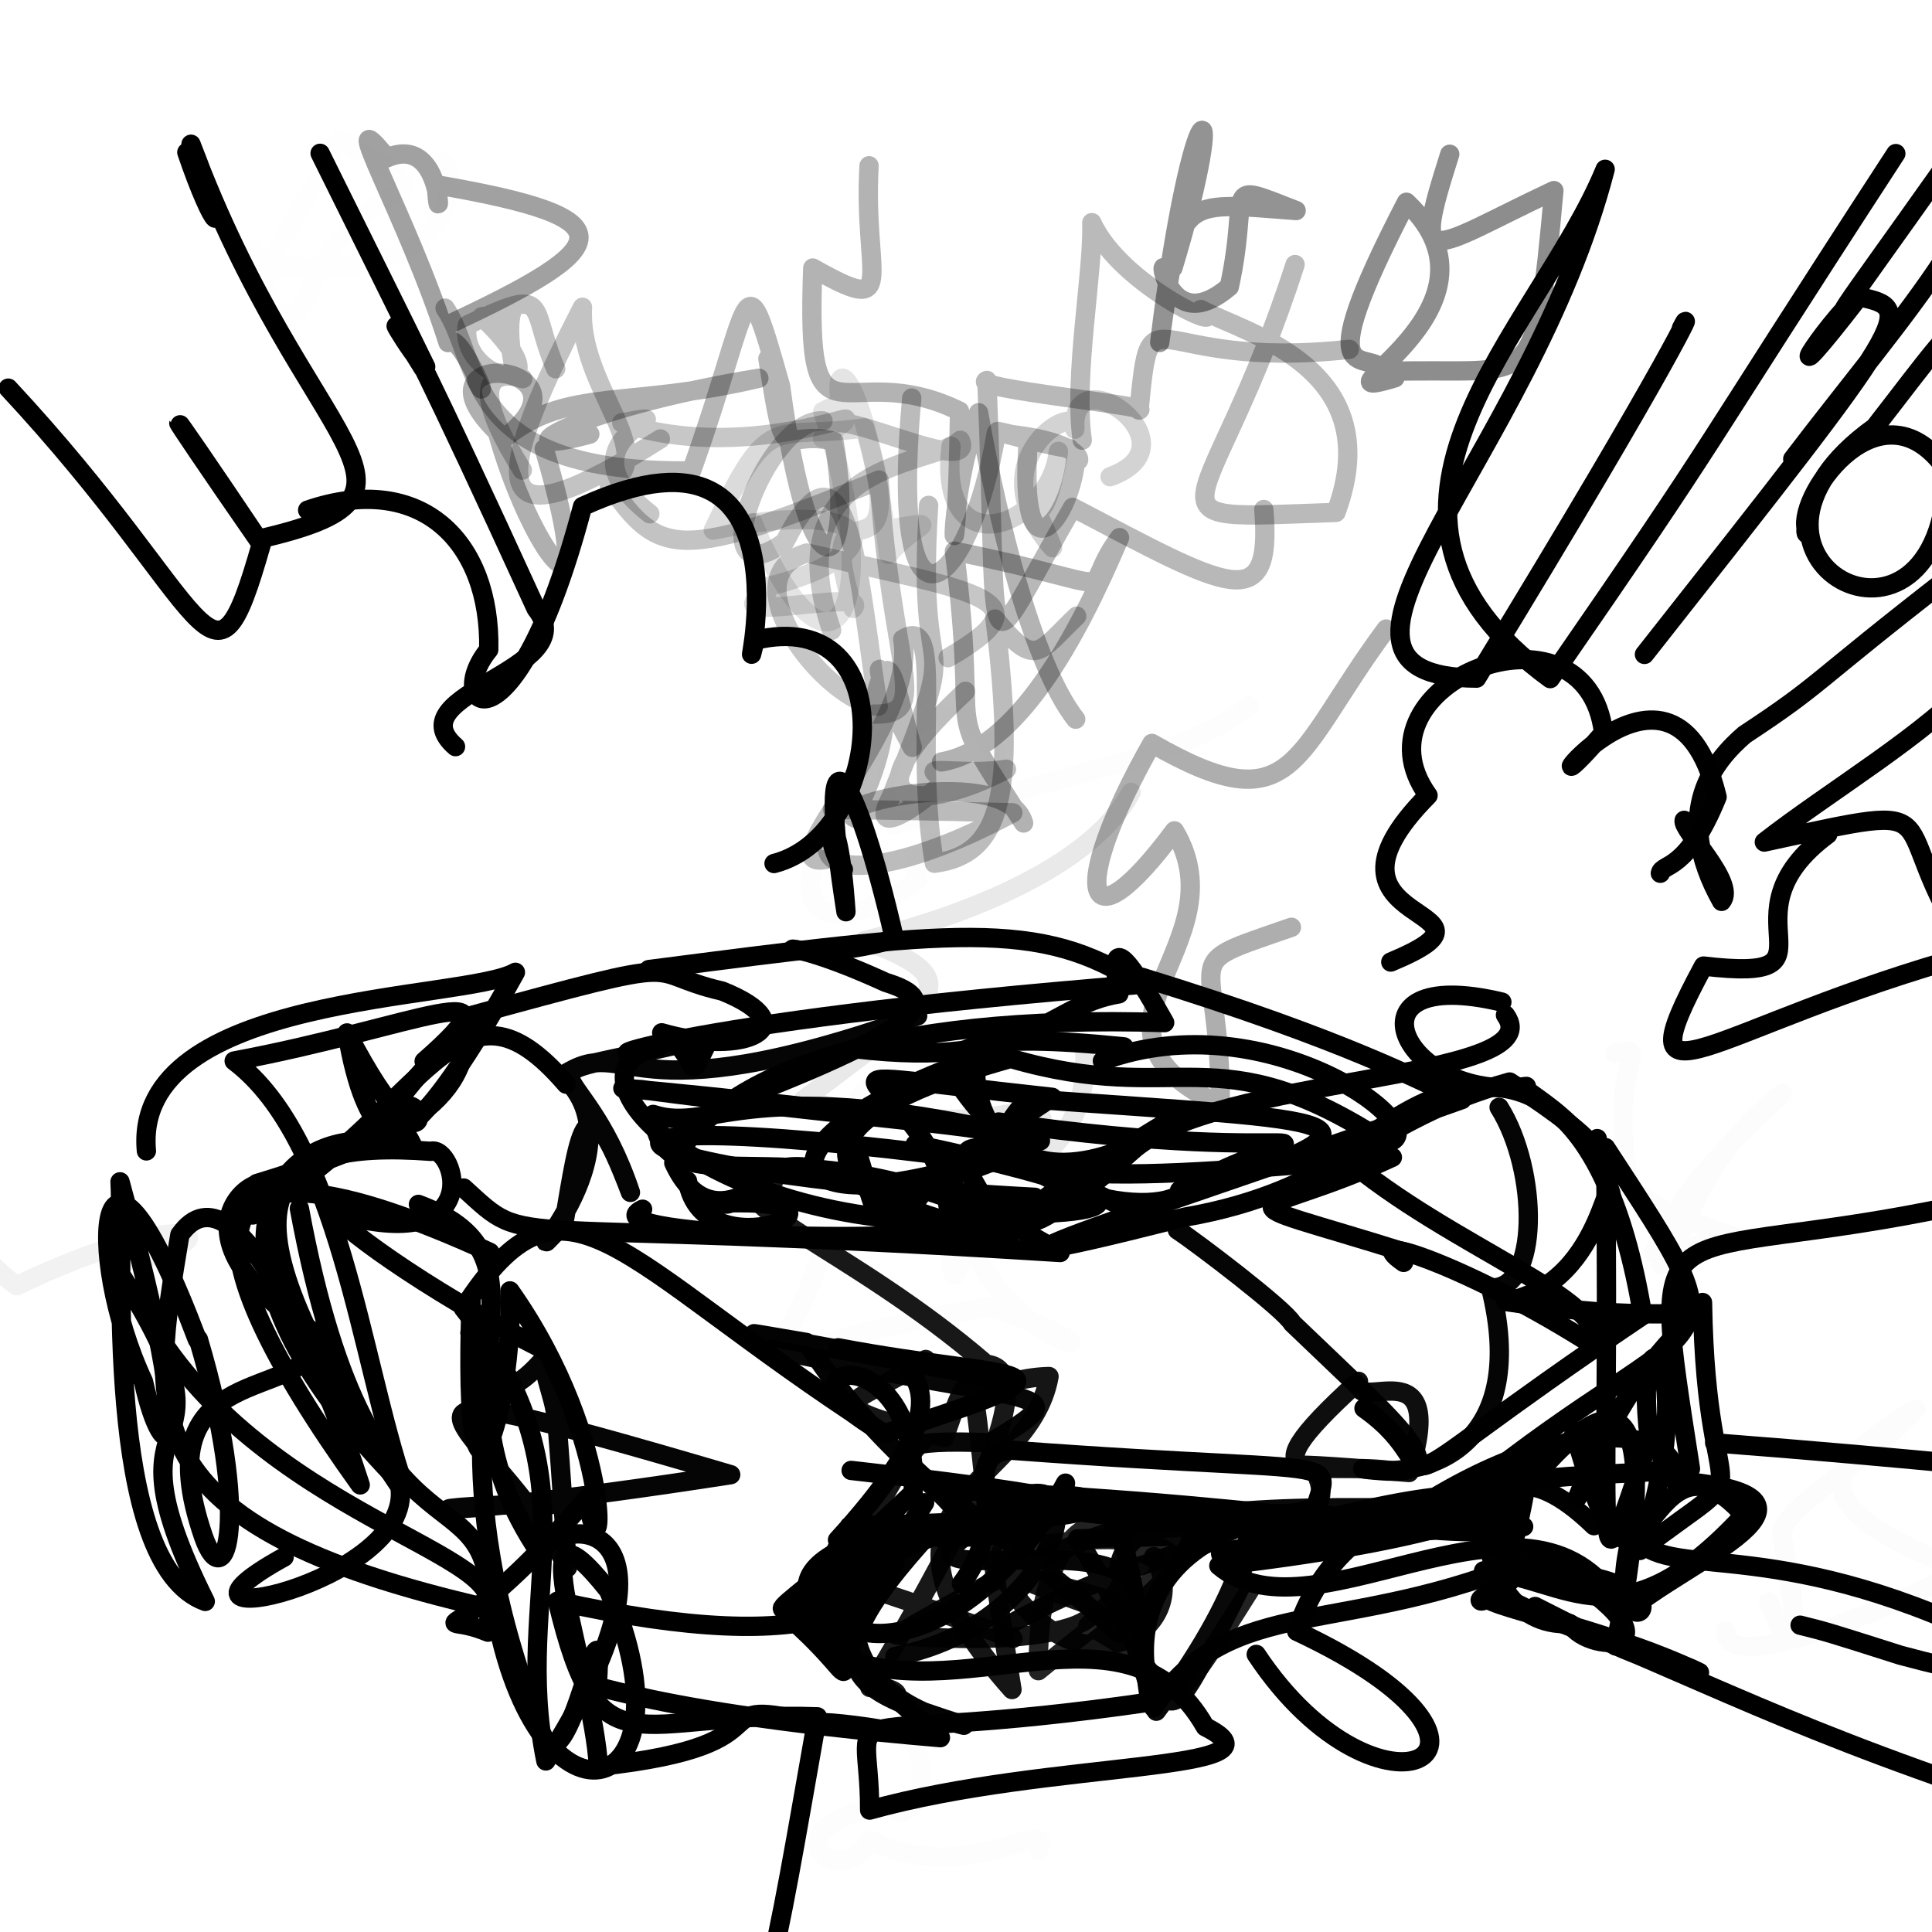 <?xml version="1.0" ?>
<svg xmlns="http://www.w3.org/2000/svg" version="1.1" width="600" height="600">
  <defs/>
  <g>
    <path d="M 146.304 403.898 C 143.332 490.469 159.786 436.65 158.371 400.891 C 191.732 448.194 187.137 495.001 182.365 465.213 C 138.249 516.868 132.689 498.959 151.539 506.885 C 156.646 450.174 115.751 498.443 92.974 375.288" stroke-width="6.0" fill="none" stroke="rgb(0, 0, 0)" stroke-opacity="1" stroke-linecap="round" stroke-linejoin="round"/>
    <path d="M 271.344 221.782 C 289.61 222.025 276.917 208.408 273.01 149.074 C 211.119 174.403 204.731 173.145 189.189 150.465 C 205.321 140.766 179.393 120.006 180.899 95.416 C 150.668 154.112 152.115 169.912 205.082 136.316" stroke-width="6.0" fill="none" stroke="rgb(0, 0, 0)" stroke-opacity="0.235" stroke-linecap="round" stroke-linejoin="round"/>
    <path d="M 277.912 514.422 C 335.239 503.441 344.083 436.672 301.126 476.11 C 270.261 497.576 374.832 466.449 347.401 507.082 C 292.284 457.459 252.936 445.978 307.472 448.075 C 336.41 430.411 324.08 437.508 239.791 418.937" stroke-width="6.0" fill="none" stroke="rgb(0, 0, 0)" stroke-opacity="0.969" stroke-linecap="round" stroke-linejoin="round"/>
    <path d="M 146.234 221.416 C 155.963 217.045 207.971 200.829 160.754 204.517 C 155.104 245.801 166.887 211.865 127.192 190.008 C 143.014 180.293 146.2 212.765 142.515 235.668 C 139.245 239.477 145.535 221.176 125.656 216.021" stroke-width="6.0" fill="none" stroke="rgb(0, 0, 0)" stroke-opacity="0.0" stroke-linecap="round" stroke-linejoin="round"/>
    <path d="M 220.998 622.285 C 194.071 614.269 209.929 608.985 252.384 610.709 C 193.598 625.106 189.962 650.012 165.011 663.094 C 176.955 646.59 162.3 653.643 170.317 640.208 C 174.027 656.645 175.573 679.334 183.03 671.136" stroke-width="6.0" fill="none" stroke="rgb(0, 0, 0)" stroke-opacity="0.458" stroke-linecap="round" stroke-linejoin="round"/>
    <path d="M 261.913 270.002 C 254.265 258.238 260.137 244.721 262.722 283.149 C 252.647 219.058 265.523 237.977 277.787 291.65 C 240.815 302.053 231.765 285.268 275.055 305.086 C 290.454 309.843 291.936 316.791 233.757 339.594" stroke-width="6.0" fill="none" stroke="rgb(0, 0, 0)" stroke-opacity="1.0" stroke-linecap="round" stroke-linejoin="round"/>
    <path d="M 454.224 271.68 C 437.597 278.964 437.444 289.901 443.53 272.4 C 455.048 281.675 490.406 274.324 466.423 274.665 C 447.922 280.165 419.63 313.664 477.895 295.361 C 490.18 293.161 507.067 294.069 519.245 268.95" stroke-width="6.0" fill="none" stroke="rgb(0, 0, 0)" stroke-opacity="0.0" stroke-linecap="round" stroke-linejoin="round"/>
    <path d="M 61.616 415.955 C 78.001 471.18 70.107 496.765 63.227 477.32 C 43.854 421.146 94.968 436.351 100.125 415.375 C 36.483 376.647 99.848 353.419 78.454 377.331 C 133.475 343.458 142.06 297.48 175.843 336.699" stroke-width="6.0" fill="none" stroke="rgb(0, 0, 0)" stroke-opacity="1.0" stroke-linecap="round" stroke-linejoin="round"/>
    <path d="M 264.332 456.654 C 386.627 470.468 330.816 471.552 263.805 473.974 C 236.094 516.149 296.644 525.072 330.905 460.605 C 327.86 484.873 292.493 474.41 260.096 478.254 C 289.271 446.298 291.327 430.798 278.065 421.795" stroke-width="6.0" fill="none" stroke="rgb(0, 0, 0)" stroke-opacity="0.999" stroke-linecap="round" stroke-linejoin="round"/>
    <path d="M 504.628 579.689 C 504.234 576.7 493.307 602.873 496.643 617.374 C 548.759 607.066 545.029 618.488 571.03 610.769 C 581.942 623.873 557.154 627.202 538.134 642.553 C 556.819 627.508 561.522 619.824 571.444 605.497" stroke-width="6.0" fill="none" stroke="rgb(0, 0, 0)" stroke-opacity="0.0" stroke-linecap="round" stroke-linejoin="round"/>
    <path d="M 257.403 512.968 C 297.19 532.789 349.862 493.292 374.299 536.27 C 402.816 550.555 326.019 546.504 270.07 562.139 C 270.132 524.327 253.195 543.64 357.074 528.597 C 346.261 450.63 350.941 451.172 256.764 491.052" stroke-width="6.0" fill="none" stroke="rgb(0, 0, 0)" stroke-opacity="1.0" stroke-linecap="round" stroke-linejoin="round"/>
    <path d="M 515.633 271.197 C 516.231 268.059 523.807 270.823 533.258 247.498 C 518.755 187.447 466.289 264.16 498.016 227.624 C 492.512 182.675 418.515 212.327 443.491 247.034 C 401.948 288.925 474.231 281.105 431.922 298.771" stroke-width="6.0" fill="none" stroke="rgb(0, 0, 0)" stroke-opacity="1.0" stroke-linecap="round" stroke-linejoin="round"/>
    <path d="M 390.136 513.788 C 428.554 571.785 482.703 544.075 402.698 506.611 C 419.874 453.519 485.599 460.076 524.992 456.152 C 511.456 368.991 513.326 394.598 608.557 374.207 C 595.821 465.042 610.919 433.96 632.071 444.556" stroke-width="6.0" fill="none" stroke="rgb(0, 0, 0)" stroke-opacity="1.0" stroke-linecap="round" stroke-linejoin="round"/>
    <path d="M 294.442 204.257 C 325.578 186.287 304.942 184.024 250.552 171.739 C 225.844 179.114 256.632 218.252 272.746 219.347 C 267.015 184.698 264.042 128.057 243.711 168.35 C 216.666 187.503 237.638 129.649 255.588 130.699" stroke-width="6.0" fill="none" stroke="rgb(0, 0, 0)" stroke-opacity="0.223" stroke-linecap="round" stroke-linejoin="round"/>
    <path d="M 184.321 523.756 C 154.564 587.931 179.332 586.517 176.928 609.418 C 150.646 646.542 137.842 605.794 185.201 547.45 C 191.201 507.261 143.205 505.715 89.757 505.209 C 122.729 551.988 104.971 526.992 118.557 536.916" stroke-width="6.0" fill="none" stroke="rgb(0, 0, 0)" stroke-opacity="0.0" stroke-linecap="round" stroke-linejoin="round"/>
    <path d="M 303.711 324.998 C 296.387 363.945 347.264 378.091 363.805 372.189 C 443.276 346.89 416.804 348.341 319.459 341.246 C 286.654 374.248 371.032 363.975 432.413 359.413 C 388.934 379.644 374.919 369.61 437.491 389.313" stroke-width="6.0" fill="none" stroke="rgb(0, 0, 0)" stroke-opacity="1.0" stroke-linecap="round" stroke-linejoin="round"/>
    <path d="M 219.928 323.406 C 212.302 338.938 218.41 328.128 205.507 320.742 C 231.583 328.31 251.022 318.563 224.322 307.796 C 197.913 301.718 218.602 295.573 144.626 315.872 C 147.001 340.451 127.296 353.084 79.779 367.546" stroke-width="6.0" fill="none" stroke="rgb(0, 0, 0)" stroke-opacity="1.0" stroke-linecap="round" stroke-linejoin="round"/>
    <path d="M 232.302 336.567 C 199.107 376.636 205.091 315.396 254.684 336.951 C 146.78 323.656 136.079 298.081 175.22 322.571 C 207.404 358.988 206.05 318.458 208.88 291.589 C 194.568 312.89 198.801 349.97 188.948 389.75" stroke-width="6.0" fill="none" stroke="rgb(0, 0, 0)" stroke-opacity="0.0" stroke-linecap="round" stroke-linejoin="round"/>
    <path d="M 265.577 325.686 C 320.474 332.233 324.625 312.379 347.471 308.66 C 345.185 295.023 345.864 289.352 361.702 317.581 C 273.931 314.754 222.466 333.821 209.248 361.135 C 221.75 388.559 245.915 358.197 234.563 367.611" stroke-width="6.0" fill="none" stroke="rgb(0, 0, 0)" stroke-opacity="1.0" stroke-linecap="round" stroke-linejoin="round"/>
    <path d="M 199.564 375.535 C 180.218 384.538 304.621 387.483 311.37 378.862 C 222.755 385.513 170.581 332.313 204.151 325.271 C 176.847 331.955 204.865 317.591 354.094 305.719 C 322.901 285.198 296.073 288.919 201.498 301.107" stroke-width="6.0" fill="none" stroke="rgb(0, 0, 0)" stroke-opacity="1.0" stroke-linecap="round" stroke-linejoin="round"/>
    <path d="M 447.547 468.564 C 320.499 465.581 344.968 481.362 359.092 531.437 C 391.933 488.012 385.421 471.06 385.751 491.929 C 355.871 550.826 368.892 532.237 334.581 477.891 C 418.412 475.761 365.837 474.757 311.944 505.364" stroke-width="6.0" fill="none" stroke="rgb(0, 0, 0)" stroke-opacity="0.963" stroke-linecap="round" stroke-linejoin="round"/>
    <path d="M 342.949 147.613 C 328.021 118.936 323.843 108.329 339.45 109.129 C 312.591 125.069 312.335 144.479 265.632 144.924 C 247.148 149.954 292.848 138.102 320 139.299 C 264.015 142.348 261.476 128.254 237.387 145.038" stroke-width="6.0" fill="none" stroke="rgb(0, 0, 0)" stroke-opacity="0.0" stroke-linecap="round" stroke-linejoin="round"/>
    <path d="M 320.955 467.932 C 431.428 481.008 449.747 478.907 475.534 450.061 C 465.765 526.156 445.092 482.633 476.084 500.663 C 447.573 486.823 483.19 502.118 464.407 473.978 C 502.003 423.372 517.52 427.508 501.728 511.148" stroke-width="6.0" fill="none" stroke="rgb(0, 0, 0)" stroke-opacity="1.0" stroke-linecap="round" stroke-linejoin="round"/>
    <path d="M 274 537.109 C 262.952 535.211 249.742 534.119 254.993 535.765 C 213.491 525.383 250.372 541.668 185.822 548.587 C 184.489 520.755 159.654 457.108 188.981 493.951 C 217.767 560.666 164.841 575.305 152.811 494.431" stroke-width="6.0" fill="none" stroke="rgb(0, 0, 0)" stroke-opacity="1.0" stroke-linecap="round" stroke-linejoin="round"/>
    <path d="M 183.174 134.821 C 153.679 142.866 177.083 126.984 235.676 117.464 C 195.234 127.015 176.402 120.288 157.047 135.74 C 186.757 112.691 126.227 106.683 154.431 134.133 C 164.071 169.403 187.613 202.97 169.015 139.408" stroke-width="6.0" fill="none" stroke="rgb(0, 0, 0)" stroke-opacity="0.314" stroke-linecap="round" stroke-linejoin="round"/>
    <path d="M 2.56 120.54 C 66.522 189.237 65.773 223.061 81.172 168.936 C 46.822 117.759 47.522 120.524 80.105 167.495 C 142.766 153.187 95.119 140.887 59.322 44.792 C 72.698 78.619 66.149 71.299 58.026 47.317" stroke-width="6.0" fill="none" stroke="rgb(0, 0, 0)" stroke-opacity="1" stroke-linecap="round" stroke-linejoin="round"/>
    <path d="M 47.416 392.505 C 61.951 375.88 63.008 347.541 53.209 423.025 C 1.264 393.897 34.485 368.158 68.072 346.789 C 112.074 364.891 133.554 356.307 113.037 318.891 C 59.723 335.875 70.856 305.017 72.703 317.625" stroke-width="6.0" fill="none" stroke="rgb(0, 0, 0)" stroke-opacity="0.0" stroke-linecap="round" stroke-linejoin="round"/>
    <path d="M 148.067 118.207 C 153.357 129.049 142.645 102.033 139.147 106.395 C 126.413 66.528 103.649 28.589 120.15 49.04 C 138.843 40.879 136.433 77.059 135.55 57.377 C 196.376 67.836 191.869 76.333 138.137 101.344" stroke-width="6.0" fill="none" stroke="rgb(0, 0, 0)" stroke-opacity="0.371" stroke-linecap="round" stroke-linejoin="round"/>
    <path d="M 196.942 502.793 C 168.73 501.241 172.331 508.818 235.244 496.404 C 261.937 556.161 244.647 542.521 226.227 482.46 C 206.586 472.458 195.447 459.718 220.976 494.361 C 189.502 521.108 185.737 523.885 165.541 560.641" stroke-width="6.0" fill="none" stroke="rgb(0, 0, 0)" stroke-opacity="0" stroke-linecap="round" stroke-linejoin="round"/>
    <path d="M 387.192 479.055 C 479.292 448.823 504.622 471.643 378.524 486.244 C 408.611 511.912 477.124 450.798 504.321 501.363 C 523.307 484.493 577.738 464.44 519.963 459.825 C 523.291 442.649 482.606 436.117 427.011 477.417" stroke-width="6.0" fill="none" stroke="rgb(0, 0, 0)" stroke-opacity="1.0" stroke-linecap="round" stroke-linejoin="round"/>
    <path d="M 549.274 497.426 C 557.786 518.703 559.462 508.5 553.644 478.311 C 550.119 469.74 576.044 457.627 594.936 437.611 C 566.622 454.685 557.089 467.412 609.268 487.504 C 593.898 496.367 535.7 521.911 535.931 506.432" stroke-width="6.0" fill="none" stroke="rgb(0, 0, 0)" stroke-opacity="0.012" stroke-linecap="round" stroke-linejoin="round"/>
    <path d="M 83.343 249.607 C 112.152 270.245 88.475 262.08 105.264 262.341 C 98.427 290.965 120.905 283.574 160.648 290.345 C 148.42 287.255 106.007 288.775 100.409 282.981 C 92.66 276.802 23.692 281.645 98.634 294.654" stroke-width="6.0" fill="none" stroke="rgb(0, 0, 0)" stroke-opacity="0.0" stroke-linecap="round" stroke-linejoin="round"/>
    <path d="M 249.138 28.25 C 243.035 42.238 232.748 64.648 283.553 22.59 C 276.71 30.602 246.975 30.364 267.871 48.721 C 249.491 13.776 238.2 44.062 241.995 52.341 C 276.69 16.336 268.686 38.166 250.598 63.177" stroke-width="6.0" fill="none" stroke="rgb(0, 0, 0)" stroke-opacity="0.0" stroke-linecap="round" stroke-linejoin="round"/>
    <path d="M 25.354 357.899 C 32.606 365.965 55.625 371.044 -9.157 381.583 C -7.475 393.528 13.082 378.629 24.351 369.606 C 28.201 355.589 -34.74 392.678 -59.23 370.657 C -25.19 378.224 2.091 374.898 -12.872 379.518" stroke-width="6.0" fill="none" stroke="rgb(0, 0, 0)" stroke-opacity="0.0" stroke-linecap="round" stroke-linejoin="round"/>
    <path d="M 419.067 108.482 C 355.611 115.424 357.609 87.525 353.735 127.354 C 358.4 126.177 300.42 120.537 306.481 118.139 C 310.439 211.846 303.597 208.538 333.123 157.564 C 381.608 182.981 395.231 191.562 392.485 158.227" stroke-width="6.0" fill="none" stroke="rgb(0, 0, 0)" stroke-opacity="0.278" stroke-linecap="round" stroke-linejoin="round"/>
    <path d="M 334.075 223.352 C 320.664 206.323 309.515 160.374 303.911 128.174 C 292.581 159.09 297.03 196.005 297.996 127.678 C 261.636 109.929 250.133 144.233 252.413 83.234 C 279.74 98.72 267.917 86.411 269.894 51.483" stroke-width="6.0" fill="none" stroke="rgb(0, 0, 0)" stroke-opacity="0.3" stroke-linecap="round" stroke-linejoin="round"/>
    <path d="M 298.906 201.612 C 232.59 271.334 243.819 301.396 285.047 273.414 C 278.673 258.48 310.528 264.378 309.24 234.592 C 297.633 205.559 265.443 233.254 277.525 256.257 C 342.85 237.48 369.591 233.779 387.909 219.211" stroke-width="6.0" fill="none" stroke="rgb(0, 0, 0)" stroke-opacity="0.011" stroke-linecap="round" stroke-linejoin="round"/>
    <path d="M 369.147 446.681 C 403.407 471.608 402.172 465.488 384.723 483.421 C 414 466.47 425.777 446.518 475.334 444.1 C 439.065 448.822 427.219 438.816 447.516 471.692 C 465.482 387.728 440.453 372.424 406.069 377.386" stroke-width="6.0" fill="none" stroke="rgb(0, 0, 0)" stroke-opacity="0.0" stroke-linecap="round" stroke-linejoin="round"/>
    <path d="M 366.3 369.746 C 416.8 343.436 416.016 363.713 310.105 348.447 C 317.625 369.469 349.767 360.568 364.571 347.202 C 303.006 383.565 312.98 391.699 351.17 357.78 C 376.781 333.802 482.499 335.847 467.536 315.229" stroke-width="6.0" fill="none" stroke="rgb(0, 0, 0)" stroke-opacity="1.0" stroke-linecap="round" stroke-linejoin="round"/>
    <path d="M 363.55 359.79 C 384.644 346.161 380.999 294.296 369.278 305.067 C 390.287 300.509 378.458 303.153 341.177 361.648 C 349.693 373.143 379.601 399.241 505.685 402.519 C 494.212 291.576 488.405 324.841 497.219 313.597" stroke-width="6.0" fill="none" stroke="rgb(0, 0, 0)" stroke-opacity="0.0" stroke-linecap="round" stroke-linejoin="round"/>
    <path d="M 146.844 38.751 C 150.748 44.998 146.53 31.501 154.306 30.297 C 151.469 -8.502 141.957 -25.899 143.124 16.83 C 139.325 43.186 106.164 42.24 129.183 67.702 C 134.895 26.401 115.649 45.386 120.753 81.199" stroke-width="6.0" fill="none" stroke="rgb(0, 0, 0)" stroke-opacity="0.0" stroke-linecap="round" stroke-linejoin="round"/>
    <path d="M 612.19 506.193 C 545.587 475.757 514.723 491.995 506.979 475.512 C 493.476 525.872 543.726 484.521 460.726 487.843 C 486.879 490.048 502.931 512.446 541.597 470.527 C 509.974 434.839 510.668 522.767 488.799 444.193" stroke-width="6.0" fill="none" stroke="rgb(0, 0, 0)" stroke-opacity="1.0" stroke-linecap="round" stroke-linejoin="round"/>
    <path d="M 310.751 482.092 C 377.3 468.058 370.456 497.382 346.876 476.709 C 393.398 468.472 366.325 482.555 322.487 518.852 C 321.299 449.263 374.274 471.223 337.801 504.935 C 371.536 520.569 354.871 546.604 389.094 492.318" stroke-width="6.0" fill="none" stroke="rgb(0, 0, 0)" stroke-opacity="0.865" stroke-linecap="round" stroke-linejoin="round"/>
    <path d="M 518.534 344.244 C 520.046 315.602 500.381 347.569 490.953 351.219 C 509.714 340.837 486.579 321.408 509.423 345.939 C 464.634 341.861 400.794 349.48 453.324 343.755 C 440.8 296.662 440.593 286.649 476.711 287.708" stroke-width="6.0" fill="none" stroke="rgb(0, 0, 0)" stroke-opacity="0.0" stroke-linecap="round" stroke-linejoin="round"/>
    <path d="M 99.415 47.614 C 111.831 72.707 125.224 99.539 132.202 113.902 C 128.184 111.427 114.191 86.408 131.372 114.298 C 123.961 99.469 131.802 113.099 166.513 189.089 C 181.799 208.09 122.353 215.298 141.464 231.875" stroke-width="6.0" fill="none" stroke="rgb(0, 0, 0)" stroke-opacity="1.0" stroke-linecap="round" stroke-linejoin="round"/>
    <path d="M 251.588 329.292 C 217.005 338.117 207.962 336.85 262.171 300.112 C 281.525 275.721 308.97 282.12 297.908 282.96 C 276.018 298.976 224.001 292.512 261.911 283.741 C 293.123 285.625 265.495 267.88 265.269 257.657" stroke-width="6.0" fill="none" stroke="rgb(0, 0, 0)" stroke-opacity="0.0" stroke-linecap="round" stroke-linejoin="round"/>
    <path d="M 325 234.37 C 333.207 249.527 350.788 209.562 347.911 185.698 C 352.866 218.196 372.839 241.159 378.885 202.33 C 380.662 223.46 392.011 200.271 351.46 217.588 C 374.025 219.977 381.38 184.442 379.819 204.923" stroke-width="6.0" fill="none" stroke="rgb(0, 0, 0)" stroke-opacity="0.0" stroke-linecap="round" stroke-linejoin="round"/>
    <path d="M 451.172 543.5 C 463.727 546.608 468.028 559.629 474.899 570.654 C 487.742 581.669 504.162 611.883 560.561 606.487 C 558.191 580.193 529.897 571.233 510.015 532.804 C 491.823 565.659 489.495 567.641 493.073 569.443" stroke-width="6.0" fill="none" stroke="rgb(0, 0, 0)" stroke-opacity="0.003" stroke-linecap="round" stroke-linejoin="round"/>
    <path d="M 540.572 -15.362 C 527.733 24.294 530.037 -17.109 556.393 -27.985 C 591.214 39.87 559.939 47.258 583.027 34.712 C 566.971 3.789 546.392 -4.863 533.994 -15.439 C 512.066 15.664 511.203 -27.553 524.092 -49.549" stroke-width="6.0" fill="none" stroke="rgb(0, 0, 0)" stroke-opacity="0.0" stroke-linecap="round" stroke-linejoin="round"/>
    <path d="M 338.813 276.535 C 355.875 290.478 356.673 281.742 349.034 226.932 C 329.79 188.305 366.497 203.478 360.939 225.596 C 320.083 217.411 268.497 228.428 301.483 215.627 C 349.405 237.788 367.558 239.996 351.48 240.143" stroke-width="6.0" fill="none" stroke="rgb(0, 0, 0)" stroke-opacity="0.0" stroke-linecap="round" stroke-linejoin="round"/>
    <path d="M 269.592 337.851 C 257.326 346.232 265.226 386.582 238.979 421.801 C 246.38 426.265 226.033 420.347 307.125 405.805 C 366.505 425.368 304.176 423.713 294.191 364.448 C 296.692 423.082 292.339 396.136 324.983 316.109" stroke-width="6.0" fill="none" stroke="rgb(0, 0, 0)" stroke-opacity="0.009" stroke-linecap="round" stroke-linejoin="round"/>
    <path d="M 143.31 85.41 C 146.836 53.943 166.049 52.654 134.97 64.922 C 127.363 43.655 155.157 14.619 125.225 -4.188 C 116.628 23.162 119.371 50.416 146.154 11.939 C 111.518 -19.623 111.517 0.693 106.115 -0.624" stroke-width="6.0" fill="none" stroke="rgb(0, 0, 0)" stroke-opacity="0.0" stroke-linecap="round" stroke-linejoin="round"/>
    <path d="M 450.23 47.899 C 438.129 85.882 443.476 77.543 482.575 59.191 C 476.491 124.722 477.174 113.743 429.934 115.375 C 425.5 107.409 404.937 124.202 436.779 62.814 C 472.012 96.226 403.682 126.295 433.215 117.339" stroke-width="6.0" fill="none" stroke="rgb(0, 0, 0)" stroke-opacity="0.447" stroke-linecap="round" stroke-linejoin="round"/>
    <path d="M 215.242 323.318 C 154.965 337.606 180.199 323.595 195.787 370.303 C 181.772 333.125 180.128 350.515 175.07 380.161 C 154.382 401.276 200.918 357.433 174.613 334.07 C 195.712 320.31 192.556 348.455 284.987 315.488" stroke-width="6.0" fill="none" stroke="rgb(0, 0, 0)" stroke-opacity="0.977" stroke-linecap="round" stroke-linejoin="round"/>
    <path d="M 61.285 416.019 C 30.491 334.477 25.778 389.078 44.556 429.041 C 50.708 457.198 62.35 458.49 37.272 367.021 C 38.583 389.227 31.892 485.884 63.747 497.336 C 28.845 427.363 79.72 460.976 35.198 392.228" stroke-width="6.0" fill="none" stroke="rgb(0, 0, 0)" stroke-opacity="1.0" stroke-linecap="round" stroke-linejoin="round"/>
    <path d="M 148.12 425.809 C 152.704 401.715 145.222 448.637 168.419 422.518 C 173.901 445.06 171.866 425.829 176.216 486.848 C 153.92 441.865 93.926 418.809 226.93 457.976 C 117.527 474.956 121.026 466.365 180.713 467.267" stroke-width="6.0" fill="none" stroke="rgb(0, 0, 0)" stroke-opacity="0.98" stroke-linecap="round" stroke-linejoin="round"/>
    <path d="M 351.076 376.01 C 289.67 344.812 291.907 353.848 313.684 383.689 C 264.102 374.949 229.988 352.085 313.878 328.707 C 366.776 344.088 377.263 320.349 430.336 354.892 C 448.42 352.305 394.525 310.217 342.36 329.485" stroke-width="6.0" fill="none" stroke="rgb(0, 0, 0)" stroke-opacity="1.0" stroke-linecap="round" stroke-linejoin="round"/>
    <path d="M 238.099 184.134 C 219.637 194.661 270.918 182.284 264.922 188.96 C 250.913 142.915 284.871 188.697 268.505 132.874 C 239.392 137.03 239.578 126.37 221.507 164.632 C 274.504 153.702 277.414 172.474 238.768 182.103" stroke-width="6.0" fill="none" stroke="rgb(0, 0, 0)" stroke-opacity="0.143" stroke-linecap="round" stroke-linejoin="round"/>
    <path d="M 145.935 413.935 C 158.742 420.72 135.569 454.678 167.625 536.788 C 176.462 561.78 188.49 481.631 185.29 526.407 C 178.762 517.852 185.976 530.68 292.058 539.649 C 245.626 498.994 231.209 487.02 285.482 473.091" stroke-width="6.0" fill="none" stroke="rgb(0, 0, 0)" stroke-opacity="1.0" stroke-linecap="round" stroke-linejoin="round"/>
    <path d="M 547.791 -5.258 C 541.846 -6.53 590.142 -9.091 597.613 -15.407 C 543.877 -55.267 572.103 -51.011 569.689 -63.573 C 552.69 -48.813 539.186 -67.351 506.658 -71.755 C 506.949 -53.892 483.238 -24.862 485.434 -4.408" stroke-width="6.0" fill="none" stroke="rgb(0, 0, 0)" stroke-opacity="0.0" stroke-linecap="round" stroke-linejoin="round"/>
    <path d="M 88.24 483.556 C 40.351 509.947 128.878 491.773 124.181 461.686 C 63.733 371.942 81.214 353.628 133.779 357.558 C 141.271 355.316 152.009 390.696 103.918 376.607 C 102.57 378.534 131.338 400.29 168.739 419.068" stroke-width="6.0" fill="none" stroke="rgb(0, 0, 0)" stroke-opacity="1.0" stroke-linecap="round" stroke-linejoin="round"/>
    <path d="M 119.929 348.187 C 133.967 329.41 136.155 375.426 107.772 320.785 C 113.874 356.741 124.163 352.329 128.689 357.038 C 121.886 340.791 122.484 370.2 160.064 301.957 C 144.631 310.954 40.976 307.989 45.467 357.428" stroke-width="6.0" fill="none" stroke="rgb(0, 0, 0)" stroke-opacity="1.0" stroke-linecap="round" stroke-linejoin="round"/>
    <path d="M 258.269 195.77 C 240.276 142.509 290.086 144.864 298.231 136.725 C 302.612 146.958 269.225 131.07 260.691 131.275 C 272.293 125.523 230.986 144.036 193.089 131.308 C 218.126 126.761 170.795 135.335 201.808 159.561" stroke-width="6.0" fill="none" stroke="rgb(0, 0, 0)" stroke-opacity="0.222" stroke-linecap="round" stroke-linejoin="round"/>
    <path d="M 284.229 355.389 C 397.212 379.525 310.039 377.702 294.654 376.088 C 288.964 330.355 230.459 330.385 326.758 340.777 C 286.026 367.758 256.151 387.534 323.152 378.512 C 259.437 385.147 278.262 384.885 261.783 346.008" stroke-width="6.0" fill="none" stroke="rgb(0, 0, 0)" stroke-opacity="1.0" stroke-linecap="round" stroke-linejoin="round"/>
    <path d="M 257.8 258.991 C 251.591 272.745 275.954 273.122 314.55 252.418 C 223.032 250.157 272.157 253.014 267.555 248.549 C 286.632 208.19 260.016 189.467 283.329 232.101 C 277.107 212.183 276.14 188.927 268.102 234.972" stroke-width="6.0" fill="none" stroke="rgb(0, 0, 0)" stroke-opacity="0.262" stroke-linecap="round" stroke-linejoin="round"/>
    <path d="M 213.525 366.792 C 218.214 395.963 274.582 371.552 224.004 373.648 C 232.824 377.227 233.472 347.467 275.128 372.296 C 349.288 347.664 326.677 355.104 199.181 338.383 C 182.155 337.322 197.993 337.406 302.66 349.719" stroke-width="6.0" fill="none" stroke="rgb(0, 0, 0)" stroke-opacity="1.0" stroke-linecap="round" stroke-linejoin="round"/>
    <path d="M 515.706 392.855 C 523.157 388.429 523.986 362.786 553.473 339.559 C 532.046 360.065 522.393 370.052 513.535 389.078 C 558.934 380.698 542.756 391.732 506.557 369.913 C 498.041 330.746 514.181 323.703 501.53 327.161" stroke-width="6.0" fill="none" stroke="rgb(0, 0, 0)" stroke-opacity="0.015" stroke-linecap="round" stroke-linejoin="round"/>
    <path d="M 322.591 574.604 C 327.606 562.671 299.732 586.73 270.219 571.397 C 260.238 589.028 235.294 565.555 278.539 560.363 C 276.861 569.78 302.758 551.917 267.013 517.131 C 282.504 532.831 281.159 536.05 268.347 515.685" stroke-width="6.0" fill="none" stroke="rgb(0, 0, 0)" stroke-opacity="0.008" stroke-linecap="round" stroke-linejoin="round"/>
    <path d="M 297.162 462.826 C 407.997 467.695 449.676 480.058 473.187 474.1 C 365.521 477.427 360.479 489.367 406.745 477.772 C 409.083 449.249 434.772 459.412 313.522 450.344 C 296.889 452.609 315.324 469.694 298.568 491.823" stroke-width="6.0" fill="none" stroke="rgb(0, 0, 0)" stroke-opacity="1.0" stroke-linecap="round" stroke-linejoin="round"/>
    <path d="M 321.373 371.831 C 174.153 364.058 153.727 337.492 334.095 364.513 C 280.733 409.639 303.873 356.819 283.988 366.89 C 308.238 360.286 337.555 340.672 311.883 357.558 C 310.991 344.18 258.68 315.915 349.042 325.105" stroke-width="6.0" fill="none" stroke="rgb(0, 0, 0)" stroke-opacity="1.0" stroke-linecap="round" stroke-linejoin="round"/>
    <path d="M 41.437 401.017 C 73.458 468.493 158.307 481.455 151.417 499.409 C 38.456 473.702 46.893 438.2 55.858 383.478 C 73.41 358.582 100.727 426.404 111.872 461.151 C 56.596 384.199 55.424 344.626 152.142 388.92" stroke-width="6.0" fill="none" stroke="rgb(0, 0, 0)" stroke-opacity="1.0" stroke-linecap="round" stroke-linejoin="round"/>
    <path d="M 334.371 191.348 C 322.58 202.504 321.786 207.968 309.019 192.236 C 315.725 247.114 310.886 265.409 290.189 268.092 C 283.498 228.857 293.645 190.467 280.349 198.502 C 285.249 225.464 237.614 270.3 256.327 266.907" stroke-width="6.0" fill="none" stroke="rgb(0, 0, 0)" stroke-opacity="0.265" stroke-linecap="round" stroke-linejoin="round"/>
    <path d="M 435.9 392.046 C 421.228 381.826 456.433 393.189 495.659 418.325 C 499.777 403.325 450.649 387.49 417.334 359.132 C 465.344 317.795 498.317 336.807 510.157 408.534 C 415.749 472.1 454.626 459.142 423.602 437.364" stroke-width="6.0" fill="none" stroke="rgb(0, 0, 0)" stroke-opacity="1.0" stroke-linecap="round" stroke-linejoin="round"/>
    <path d="M 158.351 215.039 C 154.989 239.016 155.672 240.63 122.89 213.96 C 177.933 196.968 179.519 209.769 162.129 179.645 C 180.617 201.601 143.086 235.935 116.202 197.505 C 123.456 174.835 155.298 189.743 163.547 210.09" stroke-width="6.0" fill="none" stroke="rgb(0, 0, 0)" stroke-opacity="0.0" stroke-linecap="round" stroke-linejoin="round"/>
    <path d="M 120.098 346.518 C 143.817 313.838 147.105 325.234 131.721 329.602 C 164.274 301.019 128.585 319.112 72.727 329.499 C 105.31 354.112 112.085 422.716 125.433 461.492 C 58.95 394.568 81.525 354.658 112.408 354.36" stroke-width="6.0" fill="none" stroke="rgb(0, 0, 0)" stroke-opacity="1.0" stroke-linecap="round" stroke-linejoin="round"/>
    <path d="M 532.506 448.088 C 660.133 457.928 681.328 465.251 715.797 457.474 C 597.141 577.973 617.802 550.986 659.013 530.463 C 625.988 519.556 628.444 524.289 590.224 514.061 C 568.025 506.988 567.035 506.688 559.045 504.715" stroke-width="6.0" fill="none" stroke="rgb(0, 0, 0)" stroke-opacity="1.0" stroke-linecap="round" stroke-linejoin="round"/>
    <path d="M 430.494 195.349 C 401.297 234.636 402.496 256.617 357.741 230.879 C 331.855 276.585 336.235 296.328 364.736 258.029 C 385.961 293.736 328.513 319.251 378.992 343.153 C 378.974 293.207 364.115 300.857 401.062 287.977" stroke-width="6.0" fill="none" stroke="rgb(0, 0, 0)" stroke-opacity="0.319" stroke-linecap="round" stroke-linejoin="round"/>
    <path d="M 247.249 226.789 C 269.214 213.588 240.407 250.369 245.638 255.292 C 249.477 214.72 216.964 256.867 259.339 249.583 C 250.06 231.112 292.893 235.422 269.094 217.632 C 253.952 275.464 295.37 230.223 261.527 207.989" stroke-width="6.0" fill="none" stroke="rgb(0, 0, 0)" stroke-opacity="0.0" stroke-linecap="round" stroke-linejoin="round"/>
    <path d="M -4.725 547.221 C 9.067 561.547 18.762 554.437 -2.773 555.673 C 36.624 556.328 107.287 557.647 70.315 559.768 C 95.685 552.634 152.357 562.904 130.321 577.728 C 140.719 547.365 140.948 556.398 143.938 556.868" stroke-width="6.0" fill="none" stroke="rgb(0, 0, 0)" stroke-opacity="0.0" stroke-linecap="round" stroke-linejoin="round"/>
    <path d="M 81.872 87.773 C 73.168 51.899 83.602 122.66 96.789 88.563 C 116.393 47.351 145.433 68.486 105.74 43.269 C 89.742 70.897 76.796 91.894 87.204 82.278 C 127.768 88.458 144.807 66.5 138.073 50.504" stroke-width="6.0" fill="none" stroke="rgb(0, 0, 0)" stroke-opacity="0.005" stroke-linecap="round" stroke-linejoin="round"/>
    <path d="M 299.83 214.689 C 258.825 252.976 287.761 252.122 312.566 238.889 C 299.461 241.065 283.225 237.134 293.165 241.444 C 295.921 242.256 267.421 264.897 276.73 247.529 C 300.474 187.894 284.278 222.08 288.389 156.944" stroke-width="6.0" fill="none" stroke="rgb(0, 0, 0)" stroke-opacity="0.254" stroke-linecap="round" stroke-linejoin="round"/>
    <path d="M 315.685 472.855 C 351.811 454.145 423.134 486.868 408.185 456.478 C 412.615 456.91 379.772 452.497 437.601 457.301 C 450.197 416.796 419.845 440.025 421.893 428.982 C 382.304 464.961 410.979 453.115 433.884 456.994" stroke-width="6.0" fill="none" stroke="rgb(0, 0, 0)" stroke-opacity="0.944" stroke-linecap="round" stroke-linejoin="round"/>
    <path d="M 287.14 466.705 C 262.233 507.644 234.887 511.384 279.151 476.298 C 279.563 498.222 256.426 515.85 173.113 497.257 C 186.202 552.135 196.628 531.224 253.852 533.168 C 240.538 608.451 236.032 641.744 217.304 657.4" stroke-width="6.0" fill="none" stroke="rgb(0, 0, 0)" stroke-opacity="1" stroke-linecap="round" stroke-linejoin="round"/>
    <path d="M 476.756 498.911 C 527.628 525.006 513.568 512.246 527.786 519.4 C 495.973 504.494 458.347 498.551 461.18 495.277 C 512.982 513.398 540.233 530.407 608.4 553.977 C 637.091 587.071 622.126 610.864 567.626 619.537" stroke-width="6.0" fill="none" stroke="rgb(0, 0, 0)" stroke-opacity="1.0" stroke-linecap="round" stroke-linejoin="round"/>
    <path d="M 456.252 463.03 C 530.97 402.735 544.275 426.34 498.623 356.402 C 500.24 490.624 493.473 502.087 512.219 446.962 C 506.602 399.585 529.066 423.21 509.308 481.516 C 548.975 451.099 529.856 476.445 528.733 404.503" stroke-width="6.0" fill="none" stroke="rgb(0, 0, 0)" stroke-opacity="1.0" stroke-linecap="round" stroke-linejoin="round"/>
    <path d="M 240.387 268.173 C 274.588 259.359 281.258 187.633 234.508 198.836 C 227.669 225.175 258.175 121.926 180.917 157.287 C 159.727 237.556 137.066 219.624 151.785 201.755 C 152.462 168.34 130.892 146.348 95.545 158.418" stroke-width="6.0" fill="none" stroke="rgb(0, 0, 0)" stroke-opacity="1.0" stroke-linecap="round" stroke-linejoin="round"/>
    <path d="M 344.749 148.052 C 372.271 138.193 332.453 109.717 333.783 133.311 C 335.299 123.815 302.68 142.702 326.882 170.104 C 315.627 141.345 322.688 178.132 328.704 140.171 C 326.115 163.719 290.904 176.771 295.368 138.603" stroke-width="6.0" fill="none" stroke="rgb(0, 0, 0)" stroke-opacity="0.174" stroke-linecap="round" stroke-linejoin="round"/>
    <path d="M 567.626 259.111 C 532.809 284.847 574.58 305.354 529.044 300.018 C 502.597 349.117 531.127 318.573 612.638 296.227 C 582.837 252.646 610.87 247.86 547.928 261.506 C 568.352 245.562 598.831 227.682 613.788 210.599" stroke-width="6.0" fill="none" stroke="rgb(0, 0, 0)" stroke-opacity="0.999" stroke-linecap="round" stroke-linejoin="round"/>
    <path d="M 162.212 146.005 C 135.485 103.716 171.1 121.043 160.225 116.909 C 153.668 88.31 167.231 96.696 149.67 98.352 C 178.68 126.007 141.777 118.812 145.157 100.924 C 171.471 88.504 164.004 94.502 172.575 114.526" stroke-width="6.0" fill="none" stroke="rgb(0, 0, 0)" stroke-opacity="0.248" stroke-linecap="round" stroke-linejoin="round"/>
    <path d="M 140.881 233.975 C 129.884 209.978 165.707 210.574 170.24 209.671 C 179.573 223.474 168.417 217.088 183.811 133.522 C 179.284 146.058 210.351 152.413 234.624 148.208 C 235.835 131.802 223.252 102.939 219.543 81.693" stroke-width="6.0" fill="none" stroke="rgb(0, 0, 0)" stroke-opacity="0.001" stroke-linecap="round" stroke-linejoin="round"/>
    <path d="M 308.261 427.933 C 292.121 424.644 196.629 407.651 250.488 416.925 C 281.082 464.159 319.375 474.778 284.123 477.126 C 263.194 482.499 250.18 524.017 299.338 535.798 C 264.864 524.617 248.755 519.672 288.847 475.955" stroke-width="6.0" fill="none" stroke="rgb(0, 0, 0)" stroke-opacity="0.985" stroke-linecap="round" stroke-linejoin="round"/>
    <path d="M 138.218 95.694 C 149.761 112.794 142.911 147.119 214.76 146.238 C 234.125 92.22 230.338 77.168 242.428 119.971 C 251.559 188.867 265.984 178.326 258.998 137.068 C 242.245 132.678 244.246 147.954 238.476 111.387" stroke-width="6.0" fill="none" stroke="rgb(0, 0, 0)" stroke-opacity="0.287" stroke-linecap="round" stroke-linejoin="round"/>
    <path d="M 107.005 108.709 C 158.965 105.418 176.809 113.68 154.532 135.182 C 174.516 125.887 147.45 89.175 142.226 69.667 C 125.168 99.781 121.578 107.767 124.172 103.598 C 89.364 95.913 56.428 112.48 67.144 122.384" stroke-width="6.0" fill="none" stroke="rgb(0, 0, 0)" stroke-opacity="0.0" stroke-linecap="round" stroke-linejoin="round"/>
    <path d="M 272.678 443.976 C 190.572 390.866 175.903 356.89 143.906 406.313 C 186.378 460.063 158.71 494.641 169.527 546.876 C 216.621 472.79 176.91 469.195 167.559 482.217 C 130.035 426.767 176.576 391.412 129.944 374.033" stroke-width="6.0" fill="none" stroke="rgb(0, 0, 0)" stroke-opacity="1.0" stroke-linecap="round" stroke-linejoin="round"/>
    <path d="M 319.401 471.375 C 380.053 464.87 409.077 488.336 388.49 498.484 C 370.447 511.219 387.362 481.416 416.169 505.568 C 399.807 494.537 352.954 472.099 328.399 435.294 C 268.15 445.31 303.687 465.675 363.957 462.061" stroke-width="6.0" fill="none" stroke="rgb(0, 0, 0)" stroke-opacity="0.0" stroke-linecap="round" stroke-linejoin="round"/>
    <path d="M 302.058 608.45 C 300.45 600.599 292.359 614.946 279.69 616.267 C 272.823 617.313 269.468 618.099 287.479 645.758 C 316.405 628.672 320.879 631.309 331.464 608.293 C 327.331 621.329 352.127 627.383 337.133 615.533" stroke-width="6.0" fill="none" stroke="rgb(0, 0, 0)" stroke-opacity="0.184" stroke-linecap="round" stroke-linejoin="round"/>
    <path d="M 169.688 476.563 C 174.142 523.855 153.552 555.854 139.565 528.498 C 181.182 522.515 172.767 507.829 230.208 496.613 C 230.481 504.956 258.461 523.718 228.332 535.23 C 234.694 553.778 244.712 542.366 229.067 546.485" stroke-width="6.0" fill="none" stroke="rgb(0, 0, 0)" stroke-opacity="0.0" stroke-linecap="round" stroke-linejoin="round"/>
    <path d="M 160.502 292.364 C 153.073 290.872 179.457 267.075 189.951 256.101 C 176.453 252.903 172.802 243.527 189.008 259.263 C 187.295 249.02 177.133 290.622 180.954 254.137 C 215.671 242.998 194.81 275.522 195.818 267.134" stroke-width="6.0" fill="none" stroke="rgb(0, 0, 0)" stroke-opacity="0.0" stroke-linecap="round" stroke-linejoin="round"/>
    <path d="M 380.091 103.696 C 393.131 91.02 374.6 98.634 294.645 98.746 C 300.775 134.744 301.603 144.74 307.459 106.103 C 325.682 123.112 299.273 158.851 283.365 166.966 C 263.344 161.303 275.147 172.835 305.536 171.641" stroke-width="6.0" fill="none" stroke="rgb(0, 0, 0)" stroke-opacity="0.0" stroke-linecap="round" stroke-linejoin="round"/>
    <path d="M 336.719 325.314 C 340.146 361.185 302.682 371.192 323.584 347.464 C 320.019 338.853 312.04 355.873 249.153 341.856 C 289.445 310.974 303.603 304.859 268.4 292.14 C 277.886 289.772 335.072 275.783 351.26 246.067" stroke-width="6.0" fill="none" stroke="rgb(0, 0, 0)" stroke-opacity="0.088" stroke-linecap="round" stroke-linejoin="round"/>
    <path d="M 327.744 225.246 C 331.774 212.824 375.607 215.522 297.918 227.608 C 351.748 208.331 346.186 228.677 302.537 221.347 C 361.401 223.194 383.707 212.031 377.095 210.28 C 355.221 203.636 330.205 205.835 337.246 203.835" stroke-width="6.0" fill="none" stroke="rgb(0, 0, 0)" stroke-opacity="0" stroke-linecap="round" stroke-linejoin="round"/>
    <path d="M 304.634 14.309 C 302.064 34.091 296.116 81.349 320.65 41.365 C 330.241 58.579 356.861 86.808 345.193 69.553 C 385.322 65.579 323.625 30.383 303.422 46.586 C 294.33 48.515 309.692 42.5 307.708 72.805" stroke-width="6.0" fill="none" stroke="rgb(0, 0, 0)" stroke-opacity="0.0" stroke-linecap="round" stroke-linejoin="round"/>
    <path d="M 41.459 391.558 C 75.654 383.267 55.865 374.86 5.2 399.313 C -26.03 376.401 -5.913 355.21 -9.102 323.862 C -6.035 288.513 -29.454 307.779 -8.559 314.85 C -16.935 315.586 -26.804 298.777 -23.767 266.409" stroke-width="6.0" fill="none" stroke="rgb(0, 0, 0)" stroke-opacity="0.054" stroke-linecap="round" stroke-linejoin="round"/>
    <path d="M 364.289 83.156 C 382.634 22.374 370.211 23.409 360.162 106.357 C 366.674 60.552 365.442 62.582 402.523 65.388 C 378.502 56.088 388.521 58.142 381.777 89.056 C 362.896 105.115 359.546 77.59 361.861 84.127" stroke-width="6.0" fill="none" stroke="rgb(0, 0, 0)" stroke-opacity="0.423" stroke-linecap="round" stroke-linejoin="round"/>
    <path d="M 260.312 418.572 C 317.822 429.422 342.762 423.113 274.824 445.211 C 234.524 423.619 286.104 412.55 283.581 463.583 C 237.654 507.671 224.706 504.628 276.206 490.217 C 250.314 523.315 275.981 529.304 243.762 501.057" stroke-width="6.0" fill="none" stroke="rgb(0, 0, 0)" stroke-opacity="1.0" stroke-linecap="round" stroke-linejoin="round"/>
    <path d="M 523.035 254.767 C 522.056 257.58 539.423 274.233 534.656 279.927 C 518.84 251.765 532.756 236 541.765 228.179 C 566.586 211.817 561.106 213.52 606.384 178.397 C 614.287 204.179 649.945 221.358 670.957 228.941" stroke-width="6.0" fill="none" stroke="rgb(0, 0, 0)" stroke-opacity="0.994" stroke-linecap="round" stroke-linejoin="round"/>
    <path d="M 70.715 574.913 C 46.789 543.778 73.41 548.231 59.281 554.387 C 68.222 579.91 65.336 569.799 153.959 569.934 C 146.126 581.932 148.649 619.156 155.756 660.69 C 116.687 611.803 143.699 639.16 153.944 659.119" stroke-width="6.0" fill="none" stroke="rgb(0, 0, 0)" stroke-opacity="0.0" stroke-linecap="round" stroke-linejoin="round"/>
    <path d="M 299.42 329.975 C 227.378 356.622 241.434 385.804 323.121 354.279 C 232.668 332.114 221.739 352.24 202.842 346.095 C 206.279 380.423 250.618 340.803 329.25 388.981 C 149.26 377.615 165.901 388.894 143.996 368.942" stroke-width="6.0" fill="none" stroke="rgb(0, 0, 0)" stroke-opacity="1.0" stroke-linecap="round" stroke-linejoin="round"/>
    <path d="M 466.108 64.459 C 480.847 60.863 467.514 56.804 431.949 46.415 C 402.676 11.116 423.534 57.115 416.589 29.348 C 432.809 33.258 420.808 58.869 396.82 37.297 C 364.307 92.228 340.92 105.073 370.088 92.637" stroke-width="6.0" fill="none" stroke="rgb(0, 0, 0)" stroke-opacity="0.0" stroke-linecap="round" stroke-linejoin="round"/>
    <path d="M 522.175 101.966 C 526.549 93.391 522.046 106.746 458.564 210.599 C 395.569 210.233 474.988 143.454 498.494 52.572 C 477.826 103.022 410.092 158.57 481.437 210.749 C 537.109 130.189 523.513 147.966 588.764 47.7" stroke-width="6.0" fill="none" stroke="rgb(0, 0, 0)" stroke-opacity="1.0" stroke-linecap="round" stroke-linejoin="round"/>
    <path d="M 276.004 164.288 C 294.323 161.483 284.185 162.338 275.928 172.211 C 269.474 115.332 255.907 104.874 262.212 130.996 C 240.361 148.253 280.708 115.383 255.503 127.775 C 275.775 189.59 258.262 220.153 233.751 162.287" stroke-width="6.0" fill="none" stroke="rgb(0, 0, 0)" stroke-opacity="0.109" stroke-linecap="round" stroke-linejoin="round"/>
    <path d="M 603.514 516.947 C 624.196 519.483 607.115 505.72 633.465 513.522 C 616.059 522.422 604.657 536.03 625.755 553.59 C 644.007 553.539 634.9 564.03 627.834 566.658 C 618.283 552.123 615.334 565.109 616.589 594.026" stroke-width="6.0" fill="none" stroke="rgb(0, 0, 0)" stroke-opacity="0.024" stroke-linecap="round" stroke-linejoin="round"/>
    <path d="M 123.606 89.03 C 122.337 85.512 60.777 94.728 29.225 85.432 C 28.463 62.669 20.175 59.364 47.495 79.067 C 8.333 105.522 33.168 101.109 62.032 132.867 C 85.119 127.818 108.997 166.347 67.318 176.399" stroke-width="6.0" fill="none" stroke="rgb(0, 0, 0)" stroke-opacity="0.0" stroke-linecap="round" stroke-linejoin="round"/>
    <path d="M 502.586 570.484 C 505.015 591.302 482.786 565.325 514.219 618.585 C 531.653 643.164 531.986 643.842 523.066 614.364 C 503.872 582.297 480.558 602.471 513.74 627.158 C 523.309 619.176 507.179 646.005 488.17 645.761" stroke-width="6.0" fill="none" stroke="rgb(0, 0, 0)" stroke-opacity="0.0" stroke-linecap="round" stroke-linejoin="round"/>
    <path d="M 292.394 236.622 C 315.874 232.514 334.336 198.397 347.678 166.961 C 333.502 186.184 354.125 182.87 296.402 171.18 C 304.725 236.951 290.964 213.863 317.892 255.594 C 312.735 236.989 253.065 250.002 266.258 254.357" stroke-width="6.0" fill="none" stroke="rgb(0, 0, 0)" stroke-opacity="0.302" stroke-linecap="round" stroke-linejoin="round"/>
    <path d="M 561.597 158.251 C 561.486 170.202 560.5 164.285 560.955 164.256 C 558.314 153.282 584.659 116.978 604.756 146.245 C 603.129 214.543 526.182 172.778 582.217 132.707 C 617.75 86.997 608.975 92.868 635.036 123.609" stroke-width="6.0" fill="none" stroke="rgb(0, 0, 0)" stroke-opacity="0.995" stroke-linecap="round" stroke-linejoin="round"/>
    <path d="M 510.703 203.234 C 594.364 97.067 595.391 96.007 577.33 92.166 C 549.269 128.496 565.71 101.953 577.522 91.209 C 564.253 106.128 578.344 88.288 615.84 34.806 C 628.747 57.128 590.543 98.096 556.757 142.549" stroke-width="6.0" fill="none" stroke="rgb(0, 0, 0)" stroke-opacity="1.0" stroke-linecap="round" stroke-linejoin="round"/>
    <path d="M 283.146 123.609 C 275.73 206.216 301.417 182.597 309.419 134.476 C 341.795 137.19 334.296 146.658 334.133 141.675 C 332.982 160.726 315.859 183.002 319.394 136.258 C 295.552 130.214 322.619 137.947 332.083 139.28" stroke-width="6.0" fill="none" stroke="rgb(0, 0, 0)" stroke-opacity="0.269" stroke-linecap="round" stroke-linejoin="round"/>
    <path d="M 466.419 311.205 C 415.8 299.101 435.853 342.661 474.042 337.39 C 468.259 337.281 499.982 349.754 500.825 376.221 C 499.258 353.315 499.998 398.295 467.66 404.209 C 558.94 417.738 522.274 384.009 489.904 465.076" stroke-width="6.0" fill="none" stroke="rgb(0, 0, 0)" stroke-opacity="1.0" stroke-linecap="round" stroke-linejoin="round"/>
    <path d="M 358.306 483.425 C 372.174 506.067 333.388 529.965 310.524 487.776 C 383.706 517.57 360.676 497.491 313.914 489.212 C 360.351 496.347 341.175 513.205 278.412 507.788 C 359.997 459.224 404.186 460.141 337.544 511.576" stroke-width="6.0" fill="none" stroke="rgb(0, 0, 0)" stroke-opacity="0.915" stroke-linecap="round" stroke-linejoin="round"/>
    <path d="M 354.626 303.503 C 418.854 323.293 441.08 335.851 454.044 341.475 C 366.36 372.838 266.954 403.537 367.858 378.012 C 415.716 369.697 425.768 347.942 468.838 336.028 C 502.655 357.927 490.895 356.911 496.032 353.605" stroke-width="6.0" fill="none" stroke="rgb(0, 0, 0)" stroke-opacity="1.0" stroke-linecap="round" stroke-linejoin="round"/>
    <path d="M 240.194 367.052 C 218.142 371.866 263.923 387.091 306.292 423.676 C 324.211 425.193 300.666 473.198 270.12 524.053 C 285.204 522.765 279.14 537.901 258.472 505.285 C 243.862 481.831 261.531 490.075 314.595 508.84" stroke-width="6.0" fill="none" stroke="rgb(0, 0, 0)" stroke-opacity="0.904" stroke-linecap="round" stroke-linejoin="round"/>
    <path d="M 370.966 557.763 C 390.228 559.582 371.833 566.65 389.544 545.631 C 384.919 567.597 372.837 555.727 375.296 486.258 C 381.952 548.598 382.861 531.171 340.707 508.601 C 383.799 529.159 377.752 564.303 388.563 552.331" stroke-width="6.0" fill="none" stroke="rgb(0, 0, 0)" stroke-opacity="0.0" stroke-linecap="round" stroke-linejoin="round"/>
    <path d="M 258.862 512.497 C 268.901 454.956 297.282 428.189 325.789 427.488 C 319.401 463.334 260.8 464.624 314.286 524.701 C 300.11 438.921 306.172 408.538 293.271 446.464 C 247.635 434.728 267.277 436.561 287.508 422.201" stroke-width="6.0" fill="none" stroke="rgb(0, 0, 0)" stroke-opacity="0.917" stroke-linecap="round" stroke-linejoin="round"/>
    <path d="M 365.641 381.962 C 371.569 385.833 399.006 406.659 401.335 410.919 C 437.364 445.547 456.057 460.522 423.183 456.15 C 445.695 459.807 474.709 447.22 462.911 399.913 C 478.107 401.089 478.016 363.719 465.562 343.884" stroke-width="6.0" fill="none" stroke="rgb(0, 0, 0)" stroke-opacity="0.978" stroke-linecap="round" stroke-linejoin="round"/>
    <path d="M 411.57 478.563 C 444.411 464.503 336.691 460.302 358.275 530.343 C 382.305 494.108 417.327 509.244 477.553 483.357 C 528.385 513.14 493.687 514.628 487.493 504.213 C 452.555 506.404 453.175 433.23 495.017 473.823" stroke-width="6.0" fill="none" stroke="rgb(0, 0, 0)" stroke-opacity="0.994" stroke-linecap="round" stroke-linejoin="round"/>
    <path d="M 82.055 202.395 C 75.294 179.214 106.051 154.675 121.79 166.38 C 106.582 170.899 127.07 214.484 150.832 201.389 C 112.527 206.264 149.874 214.823 169.289 190.323 C 164.165 174.94 158.424 213.076 99.772 192.232" stroke-width="6.0" fill="none" stroke="rgb(0, 0, 0)" stroke-opacity="0.0" stroke-linecap="round" stroke-linejoin="round"/>
    <path d="M 336.101 136.701 C 333.299 117.089 339.573 84.63 339.076 69.137 C 348.115 89.014 383.68 104.671 372.932 96.114 C 386.1 103.337 431.678 114.019 414.907 159.129 C 350.199 161.348 375.647 164.557 402.194 82.154" stroke-width="6.0" fill="none" stroke="rgb(0, 0, 0)" stroke-opacity="0.27" stroke-linecap="round" stroke-linejoin="round"/>
  </g>
</svg>
